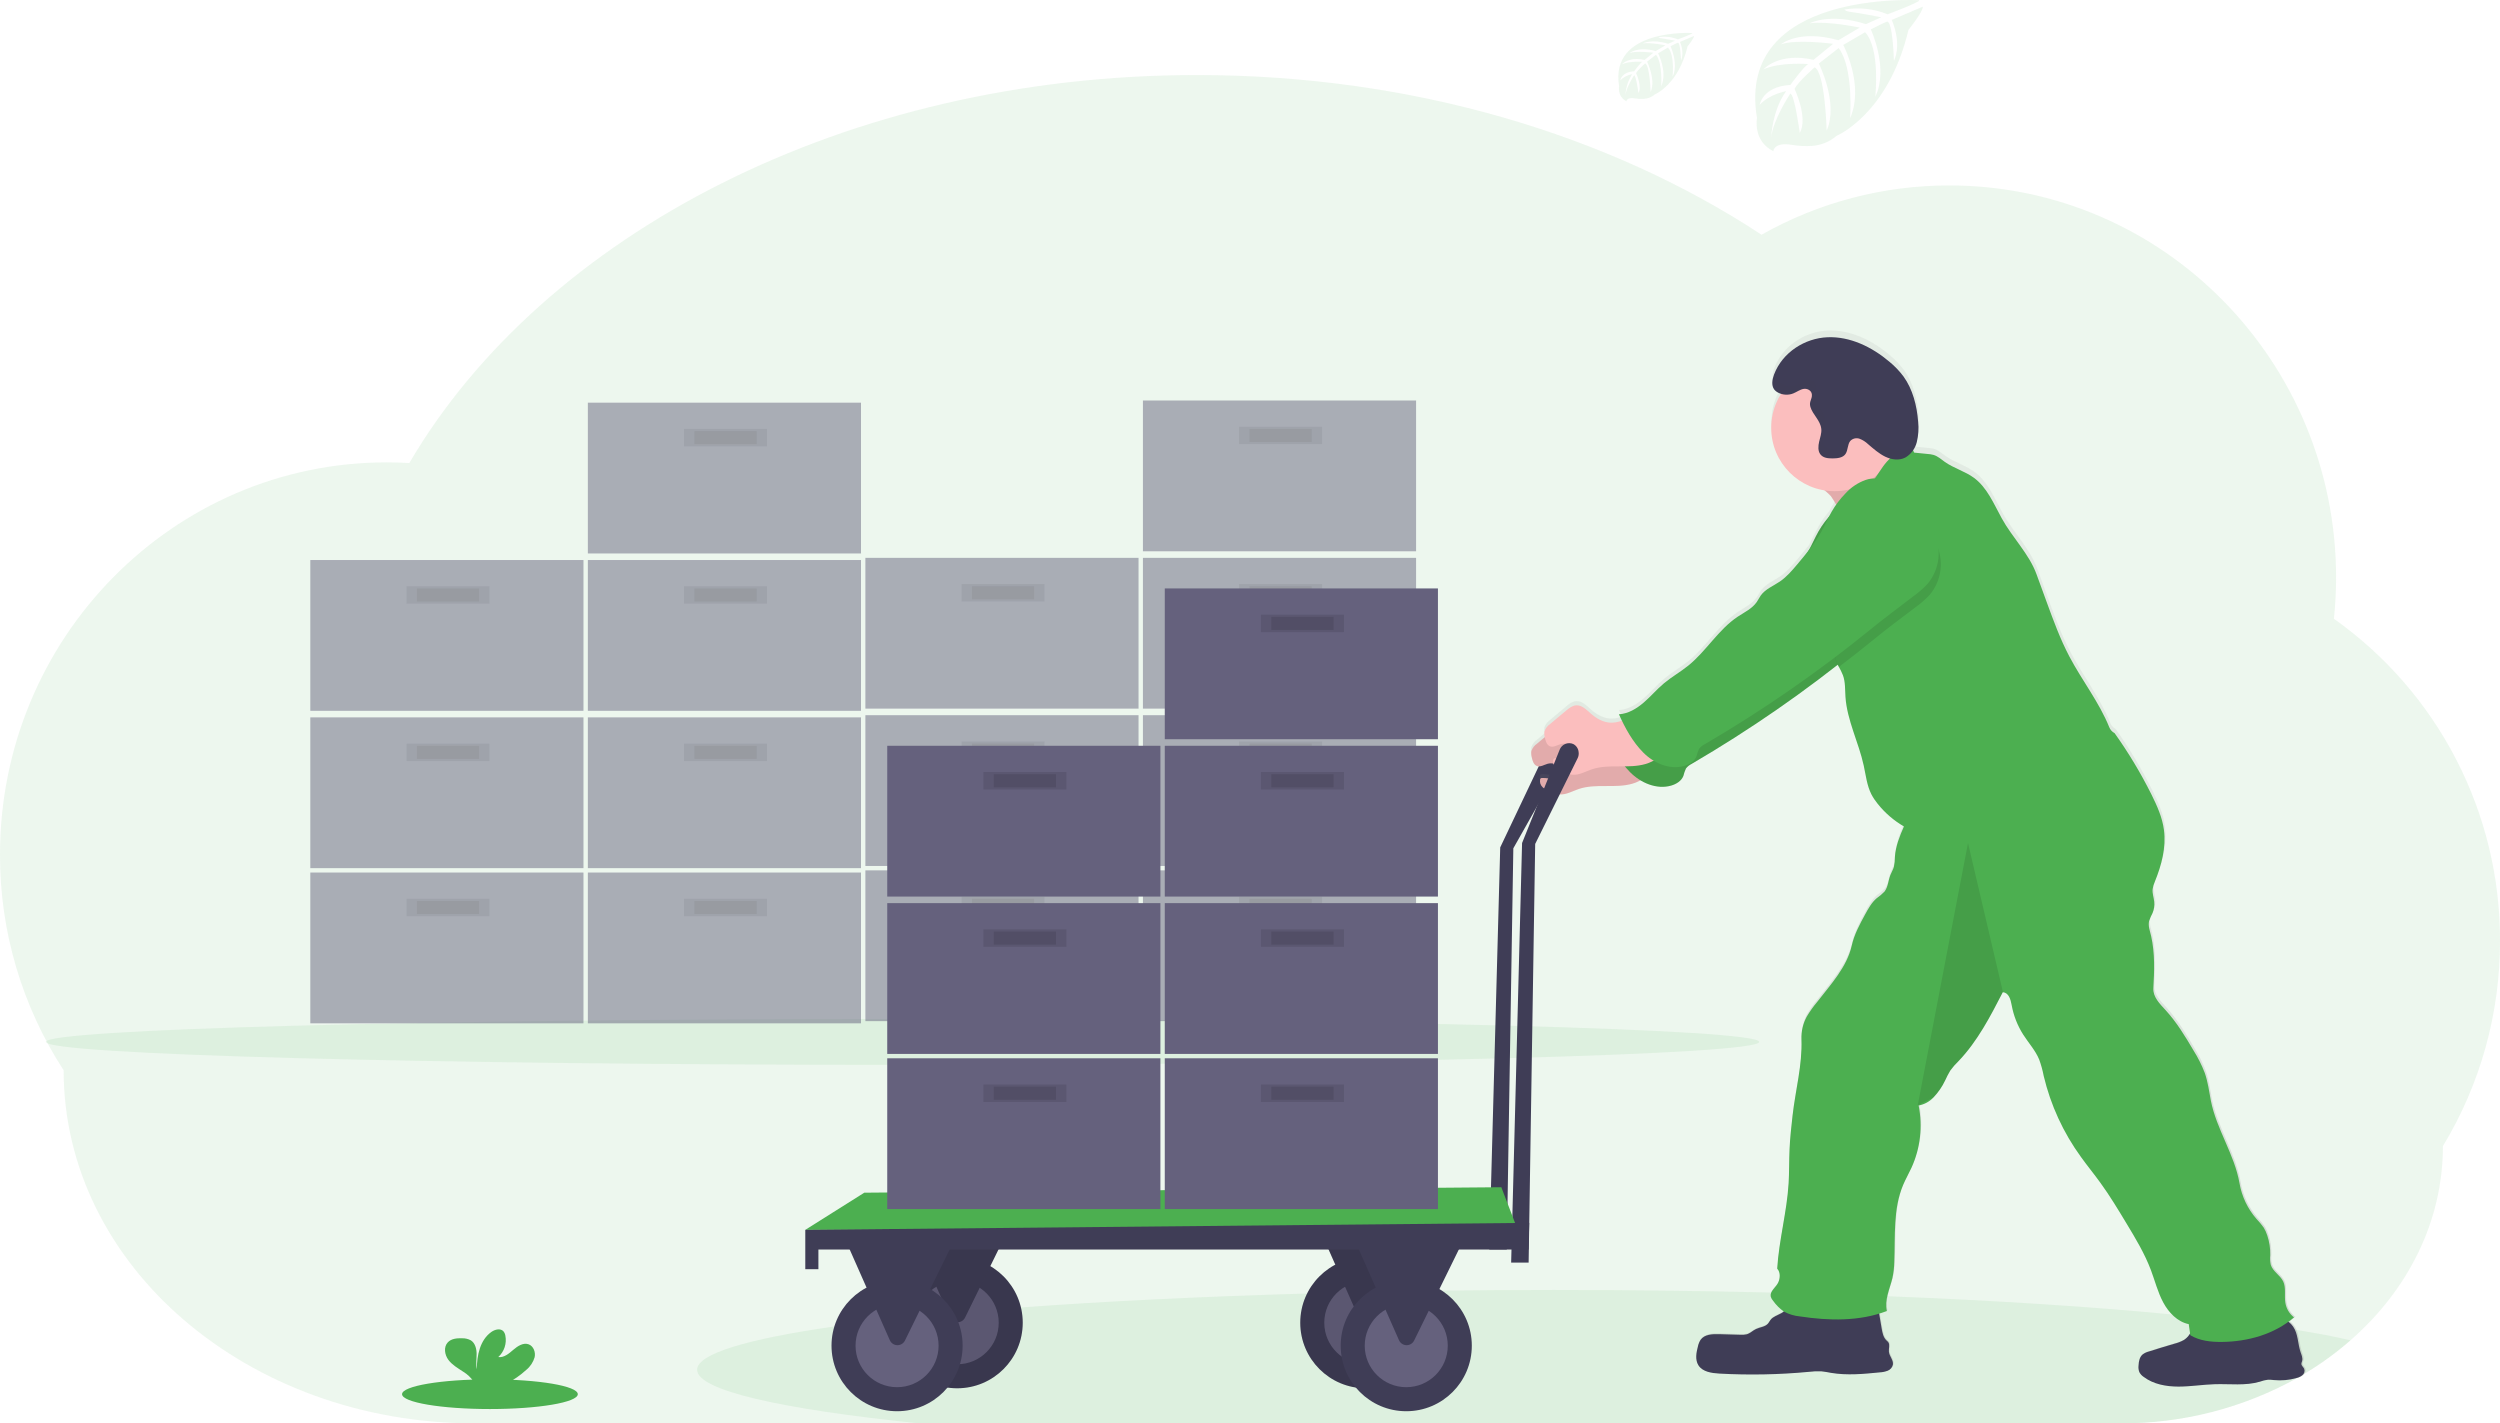 <svg width="671" height="382" viewBox="0 0 671 382" fill="none" xmlns="http://www.w3.org/2000/svg">
<g clip-path="url(#clip0)">
<path opacity="0.1" d="M671 252.553C671.036 271.966 665.737 291.015 655.68 307.619C655.68 327.925 646.213 346.332 630.858 359.746C627.014 363.105 622.876 366.111 618.493 368.726C618.317 368.838 618.135 368.943 617.954 369.049C617.625 369.242 617.297 369.436 616.962 369.635L616.651 369.817C602.117 377.918 585.735 382.125 569.095 382.029H127.379C96.92 382.029 69.347 371.424 49.369 354.285C29.392 337.146 17.08 313.426 17.08 287.265C5.893 270.039 -0.041 249.93 0 229.39C0 171.239 46.477 124.098 103.818 124.098C105.847 124.098 107.859 124.168 109.859 124.279C145.837 62.926 226.991 20.142 321.271 20.142C379.233 20.142 432.215 36.302 472.797 63.002C488.17 54.311 505.533 49.754 523.193 49.775C580.521 49.775 627.01 96.916 627.01 155.068C627.001 158.747 626.805 162.424 626.423 166.083C640.242 175.866 651.506 188.828 659.264 203.878C667.022 218.927 671.048 235.622 671 252.553Z" fill="#4CAF50"/>
<path opacity="0.1" d="M242.24 285.805C369.223 285.805 472.164 283.048 472.164 279.646C472.164 276.245 369.223 273.487 242.24 273.487C115.257 273.487 12.317 276.245 12.317 279.646C12.317 283.048 115.257 285.805 242.24 285.805Z" fill="#4CAF50"/>
<g opacity="0.7">
<path opacity="0.7" d="M156.605 234.188H83.288V274.66H156.605V234.188Z" fill="#65617D"/>
<path opacity="0.1" d="M131.384 241.227H109.096V245.919H131.384V241.227Z" fill="black"/>
<path opacity="0.1" d="M128.598 241.813H111.882V245.333H128.598V241.813Z" fill="black"/>
<path opacity="0.7" d="M231.096 234.188H157.778V274.66H231.096V234.188Z" fill="#65617D"/>
<path opacity="0.1" d="M205.874 241.227H183.586V245.919H205.874V241.227Z" fill="black"/>
<path opacity="0.1" d="M203.088 241.813H186.372V245.333H203.088V241.813Z" fill="black"/>
<path opacity="0.7" d="M156.605 192.542H83.288V233.015H156.605V192.542Z" fill="#65617D"/>
<path opacity="0.1" d="M131.384 199.581H109.096V204.274H131.384V199.581Z" fill="black"/>
<path opacity="0.1" d="M128.598 200.168H111.882V203.687H128.598V200.168Z" fill="black"/>
<path opacity="0.7" d="M231.096 192.542H157.778V233.015H231.096V192.542Z" fill="#65617D"/>
<path opacity="0.1" d="M205.874 199.581H183.586V204.274H205.874V199.581Z" fill="black"/>
<path opacity="0.1" d="M203.088 200.168H186.372V203.687H203.088V200.168Z" fill="black"/>
<path opacity="0.7" d="M156.605 150.311H83.288V190.783H156.605V150.311Z" fill="#65617D"/>
<path opacity="0.1" d="M131.384 157.349H109.096V162.042H131.384V157.349Z" fill="black"/>
<path opacity="0.1" d="M128.598 157.936H111.882V161.455H128.598V157.936Z" fill="black"/>
<path opacity="0.7" d="M231.096 150.311H157.778V190.783H231.096V150.311Z" fill="#65617D"/>
<path opacity="0.1" d="M205.874 157.349H183.586V162.042H205.874V157.349Z" fill="black"/>
<path opacity="0.1" d="M203.088 157.936H186.372V161.455H203.088V157.936Z" fill="black"/>
<path opacity="0.7" d="M231.096 108.079H157.778V148.551H231.096V108.079Z" fill="#65617D"/>
<path opacity="0.1" d="M205.874 115.117H183.586V119.81H205.874V115.117Z" fill="black"/>
<path opacity="0.1" d="M203.088 115.704H186.372V119.223H203.088V115.704Z" fill="black"/>
</g>
<g opacity="0.7">
<path opacity="0.7" d="M305.587 233.602H232.27V274.074H305.587V233.602Z" fill="#65617D"/>
<path opacity="0.1" d="M280.366 240.64H258.077V245.333H280.366V240.64Z" fill="black"/>
<path opacity="0.1" d="M277.58 241.227H260.863V244.746H277.58V241.227Z" fill="black"/>
<path opacity="0.7" d="M380.077 233.602H306.76V274.074H380.077V233.602Z" fill="#65617D"/>
<path opacity="0.1" d="M354.856 240.64H332.567V245.333H354.856V240.64Z" fill="black"/>
<path opacity="0.1" d="M352.07 241.227H335.354V244.746H352.07V241.227Z" fill="black"/>
<path opacity="0.7" d="M305.587 191.956H232.27V232.428H305.587V191.956Z" fill="#65617D"/>
<path opacity="0.1" d="M280.366 198.995H258.077V203.687H280.366V198.995Z" fill="black"/>
<path opacity="0.1" d="M277.58 199.581H260.863V203.101H277.58V199.581Z" fill="black"/>
<path opacity="0.7" d="M380.077 191.956H306.76V232.428H380.077V191.956Z" fill="#65617D"/>
<path opacity="0.1" d="M354.856 198.995H332.567V203.687H354.856V198.995Z" fill="black"/>
<path opacity="0.1" d="M352.07 199.581H335.354V203.101H352.07V199.581Z" fill="black"/>
<path opacity="0.7" d="M305.587 149.724H232.27V190.196H305.587V149.724Z" fill="#65617D"/>
<path opacity="0.1" d="M280.366 156.763H258.077V161.455H280.366V156.763Z" fill="black"/>
<path opacity="0.1" d="M277.58 157.349H260.863V160.869H277.58V157.349Z" fill="black"/>
<path opacity="0.7" d="M380.077 149.724H306.76V190.196H380.077V149.724Z" fill="#65617D"/>
<path opacity="0.1" d="M354.856 156.763H332.567V161.455H354.856V156.763Z" fill="black"/>
<path opacity="0.1" d="M352.07 157.349H335.354V160.869H352.07V157.349Z" fill="black"/>
<path opacity="0.7" d="M380.077 107.492H306.76V147.964H380.077V107.492Z" fill="#65617D"/>
<path opacity="0.1" d="M354.856 114.531H332.567V119.223H354.856V114.531Z" fill="black"/>
<path opacity="0.1" d="M352.07 115.117H335.354V118.637H352.07V115.117Z" fill="black"/>
</g>
<path opacity="0.1" d="M515.151 0.065C515.151 0.065 465.771 -2.915 471.577 31.692C471.577 31.692 470.404 37.809 475.965 40.584C475.965 40.584 476.053 38.02 481.032 38.895C482.805 39.188 484.606 39.275 486.399 39.153C488.821 38.985 491.123 38.034 492.957 36.443C492.957 36.443 506.84 30.706 512.236 8.018C512.236 8.018 516.23 3.068 516.072 1.795L507.737 5.355C507.737 5.355 510.588 11.367 508.324 16.365C508.324 16.365 508.054 5.572 506.453 5.807C506.13 5.86 502.124 7.889 502.124 7.889C502.124 7.889 507.022 18.359 503.327 25.973C503.327 25.973 504.728 13.069 500.593 8.646L494.728 12.071C494.728 12.071 500.453 22.887 496.57 31.715C496.57 31.715 497.567 18.177 493.49 12.904L488.176 17.051C488.176 17.051 493.555 27.715 490.276 35.035C490.276 35.035 489.848 19.274 487.027 18.084C487.027 18.084 482.375 22.189 481.666 23.867C481.666 23.867 485.349 31.61 483.062 35.692C483.062 35.692 481.66 25.193 480.51 25.134C480.51 25.134 475.877 32.09 475.396 36.865C475.396 36.865 475.595 29.768 479.39 24.471C479.39 24.471 474.909 25.239 472.293 28.149C472.293 28.149 473.014 23.228 480.534 22.799C480.534 22.799 484.364 17.52 485.384 17.198C485.384 17.198 477.912 16.576 473.378 18.582C473.378 18.582 477.366 13.943 486.757 16.054L492.006 11.766C492.006 11.766 482.164 10.423 477.988 11.907C477.988 11.907 482.792 7.801 493.42 10.799L499.145 7.408C499.145 7.408 490.751 5.602 485.754 6.235C485.754 6.235 491.033 3.39 500.822 6.476L504.928 4.64C504.928 4.64 498.781 3.431 496.98 3.238C495.18 3.044 495.086 2.552 495.086 2.552C498.98 1.902 502.978 2.347 506.635 3.836C506.635 3.836 515.304 0.61 515.151 0.065Z" fill="#4CAF50"/>
<path opacity="0.1" d="M454.244 8.869C454.244 8.869 431.956 7.52 434.566 23.163C434.566 23.163 434.044 25.926 436.543 27.181C436.543 27.181 436.584 26.008 438.836 26.413C439.636 26.547 440.449 26.587 441.258 26.53C442.353 26.456 443.393 26.025 444.221 25.304C444.221 25.304 450.496 22.717 452.936 12.464C452.936 12.464 454.737 10.224 454.667 9.649L450.901 11.256C450.901 11.256 452.192 13.978 451.177 16.236C451.177 16.236 451.054 11.356 450.332 11.473C450.186 11.473 448.373 12.412 448.373 12.412C448.373 12.412 450.59 17.145 448.919 20.588C448.919 20.588 449.552 14.758 447.681 12.758L445.03 14.306C445.03 14.306 447.622 19.192 445.863 23.181C445.863 23.181 446.314 17.063 444.473 14.681L442.074 16.553C442.074 16.553 444.502 21.374 443.024 24.682C443.024 24.682 442.83 17.556 441.552 17.022C441.552 17.022 439.452 18.875 439.129 19.638C439.129 19.638 440.795 23.157 439.763 24.976C439.763 24.976 439.129 20.23 438.59 20.213C438.59 20.213 436.502 23.357 436.279 25.492C436.383 23.499 437.006 21.568 438.085 19.89C436.877 20.119 435.762 20.696 434.877 21.55C434.877 21.55 435.205 19.333 438.601 19.134C438.601 19.134 440.361 16.752 440.795 16.605C440.795 16.605 437.417 16.324 435.37 17.233C435.37 17.233 437.17 15.133 441.417 16.089L443.763 14.154C443.763 14.154 439.317 13.567 437.428 14.218C437.428 14.218 439.599 12.365 444.402 13.714L446.983 12.171C446.983 12.171 443.194 11.35 440.93 11.649C440.93 11.649 443.317 10.359 447.74 11.755L449.587 10.928C449.587 10.928 446.807 10.376 445.992 10.294C445.177 10.212 445.136 9.983 445.136 9.983C446.896 9.69 448.704 9.893 450.356 10.57C450.356 10.57 454.315 9.115 454.244 8.869Z" fill="#4CAF50"/>
<path d="M131.496 378.187C144.521 378.187 155.081 376.402 155.081 374.199C155.081 371.996 144.521 370.21 131.496 370.21C118.47 370.21 107.911 371.996 107.911 374.199C107.911 376.402 118.47 378.187 131.496 378.187Z" fill="#4CAF50"/>
<path d="M141.25 367.676C142.327 366.799 143.11 365.614 143.496 364.28C143.79 362.937 143.215 361.347 141.924 360.825C140.482 360.274 138.939 361.277 137.772 362.286C136.605 363.295 135.261 364.45 133.736 364.233C134.522 363.519 135.11 362.614 135.443 361.606C135.776 360.598 135.843 359.521 135.637 358.479C135.57 358.048 135.388 357.642 135.109 357.306C134.305 356.45 132.857 356.813 131.895 357.488C128.845 359.635 127.994 363.782 127.977 367.506C127.672 366.163 127.93 364.761 127.924 363.4C127.918 362.039 127.537 360.467 126.369 359.746C125.65 359.359 124.84 359.169 124.023 359.195C122.657 359.142 121.126 359.283 120.193 360.286C119.02 361.529 119.331 363.617 120.34 364.978C121.349 366.339 122.891 367.213 124.311 368.157C125.446 368.834 126.415 369.759 127.144 370.861C127.232 371.015 127.302 371.179 127.355 371.348H135.954C137.877 370.369 139.658 369.134 141.25 367.676Z" fill="#4CAF50"/>
<path d="M420.759 200.608C420.711 200.164 420.552 199.738 420.297 199.372C420.041 199.005 419.698 198.708 419.298 198.508C418.962 198.364 418.6 198.29 418.234 198.29C417.868 198.289 417.506 198.362 417.168 198.504C416.831 198.647 416.526 198.855 416.271 199.118C416.017 199.38 415.817 199.692 415.685 200.033L402.658 227.443L399.726 335.369H404.418L406.178 227.683L420.513 202.309C420.772 201.782 420.858 201.187 420.759 200.608Z" fill="#3F3D56"/>
<path opacity="0.1" d="M630.857 359.746C627.014 363.105 622.876 366.111 618.493 368.726C618.424 368.823 618.348 368.913 618.264 368.996C617.799 369.391 617.246 369.669 616.651 369.806C602.116 377.906 585.734 382.113 569.095 382.018H246.604C209.652 378.217 187.105 373.178 187.105 367.647C187.105 363.359 200.643 359.365 223.952 356.022C226.368 355.67 228.889 355.329 231.512 355.001C233.127 354.798 234.779 354.602 236.469 354.414L239.337 354.08C241.464 353.838 243.648 353.601 245.888 353.37H246.07L248.416 353.136C250.399 352.93 252.422 352.737 254.487 352.549L255.989 352.414L259.819 352.074C262.306 351.851 264.847 351.638 267.444 351.435C269.598 351.267 271.788 351.098 274.013 350.93C296.571 349.259 322.578 347.997 350.879 347.182L358.961 346.906L361.683 346.848L367.431 346.719L369.736 346.672L372.158 346.625L373.883 346.596L381.977 346.467L386.136 346.408H386.986C396.82 346.291 406.838 346.23 417.04 346.226C437.205 346.226 456.761 346.467 475.395 346.924C486.093 347.182 496.465 347.511 506.511 347.909H506.605C535.568 349.047 561.493 350.725 582.949 352.807L583.342 352.848C588.849 353.382 594.064 353.951 598.955 354.538C603.56 355.089 607.882 355.67 611.894 356.262C613.284 356.467 614.633 356.678 615.947 356.884L616.282 356.942C621.842 357.84 626.722 358.755 630.857 359.746Z" fill="#4CAF50"/>
<path d="M618.493 368.726C618.424 368.823 618.348 368.913 618.264 368.996C617.799 369.391 617.246 369.668 616.651 369.805C615.465 370.138 614.245 370.335 613.014 370.392H612.645C611.942 370.415 611.239 370.392 610.539 370.322C610.029 370.248 609.513 370.214 608.997 370.222H608.926C608.176 370.327 607.439 370.51 606.727 370.767C605.14 371.202 603.504 371.435 601.858 371.459H601.272C599.43 371.459 597.565 371.395 595.717 371.407C595.418 371.407 595.131 371.407 594.82 371.407C591.653 371.489 588.503 371.993 585.336 372.046H584.321C581.218 371.97 578.045 371.307 575.576 369.43C575.078 369.101 574.674 368.648 574.403 368.116C574.192 367.555 574.122 366.951 574.197 366.356C574.256 365.295 574.461 364.139 575.259 363.424C575.76 363.039 576.335 362.762 576.948 362.608C578.022 362.262 579.101 361.928 580.174 361.594C581.248 361.259 582.473 360.902 583.629 360.561L583.852 360.491L584.497 360.297L584.913 360.157C585.418 359.994 585.902 359.774 586.356 359.5C586.955 359.121 587.462 358.614 587.84 358.016C587.905 357.91 587.975 357.799 588.034 357.687C588.092 357.576 588.034 357.505 587.993 357.412C587.893 356.678 587.817 355.928 587.688 355.212C586.037 354.829 584.532 353.978 583.353 352.76C582.341 351.756 581.488 350.603 580.825 349.341C579.365 346.595 578.614 343.528 577.523 340.613C575.851 336.178 573.417 332.084 570.965 328.025C568.725 324.283 566.473 320.529 563.927 316.992C562.232 314.646 560.408 312.411 558.73 310.059C553.985 303.496 550.581 296.061 548.712 288.18C548.426 286.668 548.02 285.182 547.498 283.734C546.489 281.271 544.642 279.265 543.21 277.012C541.672 274.584 540.618 271.882 540.108 269.053C539.814 267.446 539.322 265.709 537.72 265.533L537.55 265.868C534.231 272.32 530.823 278.889 525.82 284.157C525.019 284.931 524.287 285.773 523.632 286.673C523.106 287.546 522.636 288.451 522.224 289.383C521.432 291.056 520.381 292.594 519.11 293.94C518.731 294.323 518.319 294.671 517.878 294.979C517.292 295.405 516.64 295.731 515.948 295.946C515.676 296.03 515.397 296.092 515.115 296.134C515.115 296.204 515.145 296.269 515.15 296.339C515.156 296.41 515.186 296.492 515.197 296.568C516.06 301.261 515.69 306.097 514.124 310.604C514.083 310.745 514.036 310.88 513.983 311.021C513.741 311.678 513.477 312.323 513.191 312.956C512.476 314.511 511.625 316.001 510.957 317.579C510.845 317.848 510.734 318.118 510.634 318.388C508.288 324.67 508.875 331.685 508.57 338.436C508.543 339.913 508.368 341.383 508.047 342.824C507.649 344.449 507.009 346.126 506.657 347.804C506.336 349.061 506.31 350.376 506.581 351.646L506.44 351.698C505.813 351.933 505.173 352.144 504.534 352.344V352.432C504.763 353.746 504.986 355.059 505.214 356.367C505.408 357.494 505.637 358.714 506.423 359.511C506.637 359.688 506.833 359.884 507.009 360.098C507.473 360.825 507.062 361.787 507.15 362.649C507.279 363.869 508.405 364.908 508.229 366.122C508.15 366.485 507.984 366.823 507.745 367.107C507.505 367.391 507.201 367.613 506.857 367.753C506.568 367.883 506.265 367.98 505.954 368.04L505.76 368.081C505.408 368.145 505.056 368.181 504.704 368.216C500.334 368.65 495.906 369.084 491.577 368.345C490.721 368.198 489.871 368.005 489.003 367.934C487.906 367.885 486.807 367.931 485.718 368.069C477.688 368.829 469.612 368.986 461.558 368.538C459.464 368.421 457.06 368.081 455.951 366.292C455.03 364.808 455.365 362.89 455.828 361.195C455.961 360.571 456.201 359.976 456.538 359.435C456.576 359.376 456.619 359.322 456.667 359.271C457.746 357.928 459.775 357.846 461.523 357.898L467.236 358.068C467.799 358.114 468.365 358.071 468.914 357.939C469.84 357.67 470.544 356.931 471.412 356.514C472.503 355.992 473.876 355.927 474.662 355.036L474.761 354.907C474.9 354.718 475.029 354.522 475.149 354.32C475.149 354.279 475.201 354.238 475.231 354.197C475.252 354.161 475.276 354.125 475.301 354.092C476.022 353.141 477.284 352.825 478.31 352.22C478.465 352.13 478.613 352.026 478.75 351.91L478.867 351.804C477.762 351.016 476.798 350.046 476.017 348.936C475.715 348.612 475.492 348.222 475.366 347.798C475.294 347.479 475.318 347.146 475.436 346.842C475.461 346.767 475.493 346.694 475.53 346.625L475.559 346.566C475.958 345.78 476.779 345.07 477.231 344.267C477.248 344.241 477.262 344.214 477.272 344.185C477.894 343.012 478.017 341.193 477.096 340.249C477.565 332.524 479.688 324.998 480.158 317.25C480.345 314.182 480.269 311.103 480.41 308.024C480.551 304.944 480.879 301.959 481.225 298.938C481.999 292.034 483.876 285.271 483.612 278.338C483.59 277.692 483.617 277.044 483.694 276.402C483.692 276.355 483.692 276.308 483.694 276.262C483.882 274.841 484.325 273.466 485.002 272.203C485.853 270.775 486.816 269.418 487.882 268.144C491.489 263.451 495.824 258.759 497.109 252.987C497.771 250.007 499.238 247.28 500.698 244.599C501.56 243.004 502.458 241.367 503.836 240.194C504.583 239.677 505.276 239.088 505.907 238.435C506.869 237.191 506.904 235.473 507.473 233.994C507.766 233.226 508.218 232.522 508.44 231.73C508.44 231.648 508.482 231.572 508.499 231.49C508.629 230.691 508.698 229.883 508.704 229.073C508.704 228.839 508.74 228.61 508.769 228.381C509.112 226.062 509.785 223.804 510.769 221.677C510.892 221.407 511.009 221.131 511.127 220.861C508.421 219.283 506.033 217.212 504.088 214.755C503.429 213.961 502.857 213.097 502.382 212.18C501.173 209.781 500.898 207.048 500.329 204.42C498.968 198.156 495.853 192.255 495.419 185.85C495.29 183.897 495.419 181.879 494.739 180.031C494.552 179.532 494.33 179.046 494.076 178.577C493.971 178.377 493.871 178.178 493.765 177.99L493.648 177.767L493.349 177.181L492.868 177.556C480.868 186.952 468.27 195.558 455.153 203.318L454.027 203.986C453.441 204.269 452.93 204.687 452.537 205.206C452.491 205.283 452.449 205.359 452.408 205.435C452.139 205.992 452.068 206.608 451.822 207.195C451.294 208.538 449.939 209.394 448.555 209.793C446.05 210.437 443.394 210.095 441.135 208.837C440.848 208.69 440.549 208.538 440.291 208.368C439.605 208.748 438.881 209.057 438.132 209.289C435.786 209.969 433.328 209.94 430.9 209.934C428.472 209.928 425.991 209.934 423.691 210.732C422.155 211.254 420.665 212.116 419.07 212.198C418.886 212.21 418.702 212.21 418.518 212.198C417.609 212.094 416.724 211.834 415.902 211.43L415.421 211.213C415.172 211.094 414.929 210.963 414.694 210.82C414.437 210.661 414.199 210.474 413.984 210.262C413.674 209.951 413.448 209.565 413.327 209.142C413.248 208.836 413.248 208.515 413.327 208.209C413.35 208.072 413.421 207.947 413.527 207.858C413.631 207.796 413.751 207.765 413.873 207.77C414.545 207.762 415.217 207.819 415.879 207.94C416.267 207.993 416.66 208.015 417.052 208.004H417.263C417.609 207.967 417.943 207.859 418.246 207.688C418.549 207.516 418.813 207.285 419.023 207.007C419.087 206.921 419.138 206.826 419.175 206.725C419.246 206.561 419.282 206.383 419.281 206.203C419.284 206.159 419.284 206.113 419.281 206.069C419.034 205.957 418.788 205.846 418.553 205.711C418.43 205.646 418.313 205.576 418.196 205.505L418.125 205.458C417.915 205.315 417.718 205.152 417.539 204.972C417.425 204.859 417.324 204.733 417.24 204.596C417.084 204.384 416.967 204.146 416.894 203.892C416.41 203.791 415.91 203.805 415.433 203.933C414.794 204.109 414.149 204.485 413.515 204.614C413.195 204.694 412.859 204.68 412.547 204.573C411.632 204.244 411.31 203.13 411.116 202.174C411.081 201.992 411.04 201.804 411.011 201.617C410.943 201.256 410.943 200.886 411.011 200.526C411.294 199.706 411.835 199 412.553 198.514L414.477 196.901L414.618 196.783C414.618 196.625 414.553 196.467 414.53 196.308C414.462 195.946 414.462 195.574 414.53 195.211C414.813 194.393 415.355 193.689 416.072 193.205L420.331 189.622C421.128 188.953 421.996 188.249 423.035 188.179C424.577 188.073 425.809 189.352 426.964 190.378C428.419 191.669 430.184 192.724 432.126 192.853C433.05 192.896 433.975 192.769 434.853 192.478L435.352 192.314C435.246 192.097 435.141 191.88 435.041 191.663C434.871 191.305 434.701 190.941 434.537 190.578C437.035 190.419 439.305 189.047 441.2 187.404C443.094 185.762 444.719 183.82 446.631 182.207C448.696 180.448 451.065 179.14 453.159 177.445C458.027 173.497 461.259 167.696 466.468 164.218C468.274 163.004 470.362 162.036 471.594 160.229C471.975 159.643 472.263 159.056 472.656 158.47C473.905 156.71 476.046 155.9 477.811 154.68C479.577 153.46 481.114 151.671 482.551 149.953C483.571 148.727 484.598 147.501 485.571 146.24C486.469 144.568 487.225 142.82 488.164 141.172C488.96 139.78 489.889 138.467 490.938 137.254C491.179 136.785 491.425 136.315 491.689 135.858C491.953 135.4 492.146 135.089 492.393 134.685C492.563 134.421 492.739 134.169 492.921 133.911C492.387 132.966 491.877 132.151 491.636 131.793L491.519 131.635C491.001 131.083 490.449 130.566 489.865 130.086C489.252 129.993 488.644 129.864 488.047 129.699C484.427 128.707 481.233 126.552 478.959 123.566C476.684 120.58 475.455 116.929 475.459 113.176C475.456 113.158 475.456 113.14 475.459 113.123C475.462 110.435 476.101 107.786 477.325 105.392C477.571 104.911 477.835 104.448 478.122 103.996C477.854 103.912 477.593 103.806 477.342 103.679C476.914 103.469 476.541 103.161 476.251 102.782C476.012 102.444 475.857 102.054 475.8 101.644C475.7 100.677 475.846 99.701 476.222 98.805C476.382 98.374 476.564 97.951 476.767 97.538C476.783 97.514 476.797 97.489 476.808 97.462C479.43 92.183 485.02 88.939 490.604 88.71C496.628 88.47 502.493 91.297 507.244 95.344C508.662 96.508 509.93 97.841 511.021 99.316C513.502 102.764 514.623 107.175 514.951 111.545C515.074 112.897 515.051 114.258 514.881 115.604C514.819 116.084 514.721 116.558 514.587 117.024C514.511 117.299 514.411 117.575 514.306 117.851C514.2 118.126 514.136 118.249 514.042 118.437V118.466C513.954 118.654 513.854 118.83 513.754 119.006L513.702 119.082L513.625 119.206C513.672 119.317 513.725 119.434 513.778 119.546C513.831 119.657 513.878 119.763 513.936 119.868H514.007C515.18 119.962 516.265 120.126 517.461 120.22C518.024 120.247 518.583 120.334 519.127 120.478C520.3 120.83 521.186 121.687 522.171 122.379C524.611 124.103 527.614 124.907 530.013 126.69C533.533 129.318 535.292 133.658 537.427 137.547C540.243 142.756 544.829 147.19 546.853 152.762C547.768 155.292 548.687 157.818 549.61 160.341C551.41 165.285 553.211 170.253 555.657 174.917C559.059 181.404 563.663 187.234 566.391 194.05C566.661 194.733 567.169 195.295 567.822 195.634C571.538 200.882 574.842 206.41 577.705 212.169C579.212 215.213 580.638 218.374 581.077 221.747C581.421 224.75 581.172 227.791 580.344 230.698C579.877 232.425 579.303 234.121 578.626 235.778C578.362 236.357 578.165 236.966 578.039 237.59C578.039 237.655 578.039 237.719 578.039 237.784C577.922 238.91 578.35 240.024 578.467 241.15C578.565 242.057 578.463 242.974 578.168 243.837C578.121 243.972 578.068 244.107 578.016 244.242C577.652 244.927 577.344 245.641 577.095 246.377C577.074 246.465 577.058 246.556 577.048 246.646C576.854 247.919 577.359 249.204 577.634 250.477C578.667 255.075 578.479 259.862 578.221 264.554C578.086 266.9 579.981 268.783 581.564 270.513C584.497 273.757 586.79 277.552 589.002 281.329C590.208 283.247 591.224 285.278 592.034 287.394C592.873 289.811 593.207 292.368 593.67 294.873C595.166 302.616 600.052 309.455 601.378 317.215C601.992 320.769 603.559 324.089 605.911 326.823C606.62 327.555 607.273 328.339 607.865 329.169C608.273 329.83 608.598 330.539 608.832 331.28C609.409 333.005 609.681 334.818 609.636 336.636C609.543 337.506 609.593 338.386 609.783 339.24C610.334 341.041 612.305 342.032 613.12 343.727C613.935 345.422 613.372 347.593 613.707 349.516C613.969 351.068 614.807 352.463 616.053 353.423C615.583 353.833 615.091 354.209 614.586 354.596C615.053 354.959 615.463 355.39 615.801 355.875C616.031 356.2 616.228 356.547 616.387 356.913C617.161 358.714 617.185 360.855 617.818 362.778C618.088 363.576 618.469 364.421 618.235 365.23C618.134 365.462 618.067 365.707 618.035 365.958C618.035 366.486 618.587 366.832 618.798 367.313C618.875 367.554 618.887 367.812 618.833 368.06C618.78 368.308 618.662 368.538 618.493 368.726Z" fill="url(#paint0_linear)"/>
<path d="M494.358 139.97C497.948 139.002 501.145 136.978 504.277 134.978L515.192 128.028C512.23 127.793 509.673 125.681 508.154 123.124C506.635 120.567 506.007 117.593 505.491 114.672C500.798 116.502 496.734 119.605 492.945 122.883C491.443 124.18 488.252 126.139 487.789 128.162C487.326 130.186 490.282 131.828 491.426 133.183C491.819 133.635 495.52 139.647 494.358 139.97Z" fill="#FBBEBE"/>
<path opacity="0.1" d="M494.358 139.97C497.948 139.002 501.145 136.978 504.277 134.978L515.192 128.028C512.23 127.793 509.673 125.681 508.154 123.124C506.635 120.567 506.007 117.593 505.491 114.672C500.798 116.502 496.734 119.605 492.945 122.883C491.443 124.18 488.252 126.139 487.789 128.162C487.326 130.186 490.282 131.828 491.426 133.183C491.819 133.635 495.52 139.647 494.358 139.97Z" fill="black"/>
<path d="M434.713 197.382C432.789 198.367 430.742 199.376 428.589 199.235C426.654 199.112 424.888 198.062 423.434 196.778C422.261 195.757 421.052 194.484 419.51 194.59C418.477 194.66 417.609 195.358 416.812 196.021L412.559 199.581C411.844 200.062 411.302 200.762 411.017 201.576C410.933 202.128 410.967 202.691 411.116 203.23C411.31 204.18 411.632 205.288 412.547 205.611C413.462 205.934 414.46 205.241 415.427 204.978C416.019 204.826 416.64 204.838 417.225 205.01C417.81 205.182 418.338 205.51 418.753 205.957C419.099 206.297 419.307 206.752 419.34 207.236C419.34 208.297 418.167 208.995 417.087 209.048C416.008 209.101 414.976 208.749 413.908 208.814C413.844 208.805 413.778 208.81 413.716 208.828C413.653 208.845 413.595 208.875 413.544 208.916C413.493 208.956 413.451 209.006 413.42 209.063C413.389 209.12 413.369 209.183 413.363 209.248C413.297 209.618 413.325 209.999 413.445 210.356C413.565 210.713 413.772 211.034 414.049 211.289C414.606 211.798 415.255 212.196 415.961 212.462C416.782 212.868 417.667 213.126 418.577 213.225C420.378 213.342 422.032 212.345 423.739 211.764C426.038 210.99 428.513 210.966 430.941 210.972C433.37 210.978 435.833 211.013 438.162 210.333C440.49 209.652 442.701 208.145 443.611 205.898C443.718 205.689 443.753 205.45 443.71 205.218C443.62 204.971 443.445 204.763 443.218 204.631C439.945 202.209 438.619 199.264 434.936 197.522L434.713 197.382Z" fill="#FBBEBE"/>
<path opacity="0.1" d="M434.713 197.382C432.789 198.367 430.742 199.376 428.589 199.235C426.654 199.112 424.888 198.062 423.434 196.778C422.261 195.757 421.052 194.484 419.51 194.59C418.477 194.66 417.609 195.358 416.812 196.021L412.559 199.581C411.844 200.062 411.302 200.762 411.017 201.576C410.933 202.128 410.967 202.691 411.116 203.23C411.31 204.18 411.632 205.288 412.547 205.611C413.462 205.934 414.46 205.241 415.427 204.978C416.019 204.826 416.64 204.838 417.225 205.01C417.81 205.182 418.338 205.51 418.753 205.957C419.099 206.297 419.307 206.752 419.34 207.236C419.34 208.297 418.167 208.995 417.087 209.048C416.008 209.101 414.976 208.749 413.908 208.814C413.844 208.805 413.778 208.81 413.716 208.828C413.653 208.845 413.595 208.875 413.544 208.916C413.493 208.956 413.451 209.006 413.42 209.063C413.389 209.12 413.369 209.183 413.363 209.248C413.297 209.618 413.325 209.999 413.445 210.356C413.565 210.713 413.772 211.034 414.049 211.289C414.606 211.798 415.255 212.196 415.961 212.462C416.782 212.868 417.667 213.126 418.577 213.225C420.378 213.342 422.032 212.345 423.739 211.764C426.038 210.99 428.513 210.966 430.941 210.972C433.37 210.978 435.833 211.013 438.162 210.333C440.49 209.652 442.701 208.145 443.611 205.898C443.718 205.689 443.753 205.45 443.71 205.218C443.62 204.971 443.445 204.763 443.218 204.631C439.945 202.209 438.619 199.264 434.936 197.522L434.713 197.382Z" fill="black"/>
<path d="M503.397 134.826C502.486 134.238 501.454 133.868 500.378 133.743C499.302 133.618 498.212 133.741 497.191 134.104C495.148 134.84 493.314 136.062 491.848 137.665C490.384 139.157 489.116 140.831 488.076 142.644C487.079 144.404 486.317 146.246 485.319 148C483.56 151.138 481.261 153.906 478.95 156.651C477.513 158.358 476.058 160.089 474.216 161.344C472.374 162.599 470.316 163.367 469.066 165.109C468.673 165.661 468.392 166.283 468.005 166.84C466.779 168.635 464.697 169.597 462.884 170.799C457.688 174.26 454.456 180.02 449.599 183.944C447.505 185.633 445.141 186.959 443.083 188.683C441.165 190.284 439.563 192.202 437.651 193.845C435.739 195.487 433.493 196.842 431 196.995C432.666 200.708 434.654 204.35 437.511 207.242C440.367 210.133 444.649 211.981 448.549 210.849C449.933 210.45 451.288 209.606 451.816 208.268C451.982 207.581 452.214 206.911 452.508 206.268C452.9 205.752 453.409 205.336 453.992 205.054C469.65 195.914 484.575 185.573 498.634 174.125C502.405 171.051 506.147 168.3 510.019 165.326C511.407 164.342 512.69 163.218 513.849 161.971C515.463 160.043 516.472 157.681 516.747 155.182C517.023 152.682 516.553 150.157 515.397 147.923C514.359 146.215 513.17 144.603 511.843 143.108C509.429 139.965 506.586 137.177 503.397 134.826Z" fill="#4CAF50"/>
<path opacity="0.1" d="M503.397 134.826C502.486 134.238 501.454 133.868 500.378 133.743C499.302 133.618 498.212 133.741 497.191 134.104C495.148 134.84 493.314 136.062 491.848 137.665C490.384 139.157 489.116 140.831 488.076 142.644C487.079 144.404 486.317 146.246 485.319 148C483.56 151.138 481.261 153.906 478.95 156.651C477.513 158.358 476.058 160.089 474.216 161.344C472.374 162.599 470.316 163.367 469.066 165.109C468.673 165.661 468.392 166.283 468.005 166.84C466.779 168.635 464.697 169.597 462.884 170.799C457.688 174.26 454.456 180.02 449.599 183.944C447.505 185.633 445.141 186.959 443.083 188.683C441.165 190.284 439.563 192.202 437.651 193.845C435.739 195.487 433.493 196.842 431 196.995C432.666 200.708 434.654 204.35 437.511 207.242C440.367 210.133 444.649 211.981 448.549 210.849C449.933 210.45 451.288 209.606 451.816 208.268C451.982 207.581 452.214 206.911 452.508 206.268C452.9 205.752 453.409 205.336 453.992 205.054C469.65 195.914 484.575 185.573 498.634 174.125C502.405 171.051 506.147 168.3 510.019 165.326C511.407 164.342 512.69 163.218 513.849 161.971C515.463 160.043 516.472 157.681 516.747 155.182C517.023 152.682 516.553 150.157 515.397 147.923C514.359 146.215 513.17 144.603 511.843 143.108C509.429 139.965 506.586 137.177 503.397 134.826Z" fill="black"/>
<path d="M478.193 352.42C477.167 353.007 475.906 353.335 475.184 354.285C474.95 354.59 474.791 354.948 474.539 355.241C473.759 356.156 472.375 356.197 471.29 356.719C470.422 357.13 469.718 357.893 468.797 358.133C468.246 358.264 467.678 358.307 467.114 358.262L461.412 358.092C459.606 358.039 457.488 358.133 456.438 359.605C456.097 360.145 455.855 360.741 455.723 361.365C455.283 363.048 454.925 364.955 455.846 366.433C456.949 368.193 459.365 368.55 461.448 368.668C469.491 369.113 477.557 368.956 485.578 368.198C486.663 368.06 487.758 368.015 488.851 368.063C489.719 368.134 490.569 368.327 491.426 368.474C495.748 369.207 500.171 368.779 504.535 368.345C505.272 368.31 505.999 368.155 506.687 367.888C507.03 367.748 507.333 367.527 507.571 367.244C507.809 366.961 507.975 366.624 508.054 366.263C508.236 365.054 507.104 364.028 506.981 362.814C506.893 361.957 507.303 361.001 506.834 360.274C506.658 360.06 506.462 359.863 506.247 359.687C505.461 358.872 505.233 357.681 505.039 356.567L504.013 350.543C503.984 350.118 503.81 349.717 503.52 349.405C503.304 349.25 503.055 349.147 502.793 349.106C498.323 348.097 493.742 349.018 489.302 349.581C487.017 349.916 484.706 350.032 482.399 349.927C481.402 349.863 481.014 349.745 480.27 350.396C479.525 351.047 479.126 351.875 478.193 352.42Z" fill="#3F3D56"/>
<path d="M586.122 359.67C585.338 360.108 584.497 360.438 583.624 360.649C581.32 361.322 579.021 362.024 576.726 362.755C576.115 362.906 575.542 363.182 575.042 363.565C574.245 364.268 574.039 365.418 573.981 366.497C573.905 367.092 573.975 367.696 574.186 368.257C574.461 368.783 574.865 369.231 575.359 369.559C577.987 371.548 581.418 372.163 584.714 372.163C588.011 372.163 591.284 371.606 594.58 371.518C598.563 371.413 602.651 371.976 606.481 370.861C607.212 370.591 607.972 370.406 608.745 370.31C609.259 370.302 609.773 370.335 610.282 370.41C612.336 370.613 614.41 370.424 616.393 369.852C616.99 369.72 617.546 369.444 618.012 369.049C618.243 368.849 618.408 368.584 618.485 368.289C618.563 367.994 618.549 367.682 618.446 367.395C618.235 366.92 617.695 366.574 617.69 366.052C617.717 365.801 617.783 365.556 617.883 365.324C618.124 364.521 617.737 363.682 617.467 362.89C616.71 360.626 616.833 358.022 615.478 356.057C614.123 354.092 611.637 353.282 609.273 352.971C607.352 352.7 605.398 352.756 603.495 353.136C601.355 353.593 599.354 354.549 597.255 355.159C594.818 355.86 592.272 356.101 589.747 355.869C588.069 355.728 588.644 355.992 588.075 357.4C587.672 358.339 586.99 359.131 586.122 359.67Z" fill="#3F3D56"/>
<path d="M492.399 131.834C501.793 131.834 509.409 124.218 509.409 114.824C509.409 105.43 501.793 97.814 492.399 97.814C483.005 97.814 475.39 105.43 475.39 114.824C475.39 124.218 483.005 131.834 492.399 131.834Z" fill="#FBBEBE"/>
<path d="M615.713 353.587C610.434 358.121 603.308 360.104 596.357 360.174C593.425 360.204 590.381 359.887 587.882 358.368C587.706 357.406 587.636 356.367 587.46 355.405C584.427 354.772 582.075 352.303 580.609 349.569C579.142 346.836 578.398 343.798 577.307 340.9C575.641 336.489 573.201 332.424 570.761 328.389C568.52 324.67 566.274 320.939 563.722 317.426C562.033 315.08 560.203 312.874 558.532 310.534C553.796 304.019 550.397 296.631 548.531 288.796C548.246 287.294 547.84 285.817 547.317 284.38C546.308 281.928 544.46 279.933 543.035 277.699C541.498 275.287 540.444 272.6 539.932 269.786C539.645 268.191 539.152 266.466 537.551 266.302C534.184 272.842 530.753 279.488 525.662 284.808C524.862 285.576 524.13 286.412 523.474 287.306C522.948 288.175 522.478 289.076 522.066 290.005C521.277 291.669 520.227 293.198 518.958 294.533C517.894 295.671 516.491 296.436 514.958 296.715C516.088 302.351 515.415 308.2 513.034 313.432C512.324 314.98 511.474 316.458 510.805 318.024C508.072 324.476 508.705 331.756 508.418 338.753C508.393 340.22 508.22 341.68 507.902 343.111C507.192 345.974 505.725 349.018 506.435 351.88C499.08 354.69 490.909 354.514 483.12 353.329C481.597 353.19 480.118 352.741 478.774 352.009C477.669 351.227 476.705 350.263 475.923 349.159C475.622 348.837 475.399 348.449 475.272 348.027C474.967 346.689 476.445 345.68 477.132 344.507C477.818 343.334 477.941 341.475 476.997 340.513C477.466 332.835 479.589 325.339 480.059 317.637C480.246 314.587 480.17 311.525 480.311 308.469C480.452 305.413 480.78 302.44 481.12 299.436C481.894 292.58 483.771 285.858 483.507 278.966C483.427 276.844 483.915 274.74 484.921 272.871C485.769 271.451 486.73 270.101 487.795 268.836C491.396 264.184 495.725 259.521 497.009 253.779C497.672 250.817 499.139 248.107 500.593 245.444C501.455 243.854 502.353 242.23 503.725 241.062C504.472 240.546 505.166 239.956 505.796 239.303C506.758 238.065 506.793 236.37 507.362 234.892C507.655 234.129 508.107 233.425 508.324 232.639C508.503 231.771 508.591 230.887 508.588 230C508.775 227.161 509.866 224.416 511.016 221.818C508.312 220.252 505.925 218.195 503.978 215.753C503.323 214.959 502.753 214.1 502.277 213.189C501.068 210.808 500.793 208.092 500.224 205.482C498.869 199.253 495.754 193.393 495.32 187.029C495.191 185.087 495.32 183.081 494.646 181.245C494.334 180.469 493.97 179.714 493.555 178.987C493.146 178.273 492.834 177.508 492.628 176.711C492.253 174.981 492.769 173.192 492.628 171.432C492.487 169.878 491.824 168.423 491.496 166.904C491.161 164.928 491.103 162.914 491.326 160.921C491.473 158.575 491.983 156.153 491.783 153.836C491.46 150.002 491.949 146.143 493.217 142.511C494.485 138.878 496.505 135.554 499.144 132.755L499.279 132.62C500.4 131.447 501.626 130.409 502.634 129.165C504.007 127.499 504.981 125.54 506.429 123.921C507.063 123.2 507.778 122.555 508.406 121.827C508.982 121.065 509.619 120.35 510.312 119.692C510.663 119.367 511.088 119.132 511.55 119.008C512.012 118.884 512.497 118.876 512.963 118.983C513.081 119.857 513.355 120.704 513.773 121.481C514.993 121.575 516.078 121.745 517.292 121.839C517.855 121.866 518.413 121.952 518.958 122.097C520.102 122.443 521.017 123.27 521.996 123.98C524.436 125.699 527.433 126.496 529.832 128.268C533.351 130.878 535.111 135.189 537.234 139.055C540.044 144.234 544.625 148.639 546.619 154.176L549.37 161.707C551.17 166.623 552.971 171.556 555.411 176.189C558.807 182.641 563.406 188.454 566.133 195.205C566.406 195.883 566.911 196.44 567.558 196.777C571.272 201.986 574.573 207.477 577.43 213.201C578.937 216.228 580.362 219.372 580.797 222.721C581.436 227.454 580.145 232.241 578.351 236.663C578.061 237.296 577.863 237.968 577.764 238.658C577.647 239.778 578.075 240.881 578.192 242.001C578.306 243.047 578.15 244.105 577.741 245.074C577.376 245.756 577.068 246.466 576.82 247.198C576.503 248.547 577.066 249.919 577.371 251.268C578.403 255.838 578.216 260.571 577.958 265.252C577.823 267.598 579.717 269.458 581.295 271.176C584.228 274.396 586.515 278.162 588.727 281.922C589.929 283.829 590.942 285.848 591.753 287.952C592.592 290.351 592.926 292.89 593.39 295.383C594.879 303.073 599.759 309.871 601.085 317.584C601.699 321.118 603.264 324.417 605.613 327.128C606.321 327.861 606.974 328.645 607.566 329.474C607.971 330.132 608.294 330.837 608.528 331.574C609.105 333.286 609.377 335.087 609.332 336.894C609.239 337.758 609.288 338.632 609.478 339.481C610.03 341.27 612 342.255 612.81 343.938C613.619 345.622 613.062 347.78 613.396 349.692C613.649 351.237 614.477 352.628 615.713 353.587Z" fill="#4CAF50"/>
<path d="M438.232 192.103C436.309 193.088 434.261 194.097 432.109 193.956C430.173 193.833 428.408 192.783 426.953 191.499C425.78 190.478 424.572 189.205 423.029 189.311C421.997 189.381 421.129 190.079 420.331 190.742L416.079 194.302C415.363 194.784 414.822 195.483 414.536 196.297C414.452 196.849 414.486 197.413 414.636 197.951C414.829 198.901 415.152 200.01 416.067 200.332C416.982 200.655 417.979 199.963 418.947 199.699C419.538 199.548 420.159 199.559 420.744 199.731C421.33 199.904 421.858 200.231 422.273 200.678C422.618 201.018 422.827 201.473 422.859 201.957C422.859 203.019 421.686 203.717 420.607 203.769C419.528 203.822 418.495 203.47 417.428 203.535C417.363 203.527 417.298 203.531 417.235 203.549C417.173 203.566 417.114 203.596 417.064 203.637C417.013 203.677 416.971 203.727 416.939 203.785C416.908 203.842 416.889 203.904 416.882 203.969C416.816 204.339 416.844 204.721 416.964 205.077C417.084 205.434 417.292 205.755 417.569 206.01C418.126 206.519 418.775 206.917 419.481 207.183C420.301 207.589 421.187 207.847 422.097 207.946C423.897 208.063 425.551 207.066 427.258 206.485C429.557 205.711 432.033 205.687 434.461 205.693C436.889 205.699 439.353 205.734 441.681 205.054C444.01 204.374 446.221 202.866 447.13 200.62C447.238 200.41 447.273 200.171 447.23 199.939C447.139 199.692 446.965 199.485 446.737 199.353C443.464 196.93 442.139 193.986 438.455 192.244L438.232 192.103Z" fill="#FBBEBE"/>
<path d="M484.123 104.372C483.109 104.536 482.246 105.222 481.285 105.603C480.639 105.854 479.947 105.965 479.256 105.929C478.564 105.892 477.888 105.71 477.273 105.392C476.843 105.184 476.468 104.879 476.176 104.501C475.39 103.41 475.665 101.826 476.146 100.547C478.422 94.5 484.499 90.758 490.517 90.517C496.535 90.277 502.388 93.086 507.133 97.104C508.545 98.264 509.811 99.589 510.905 101.052C513.38 104.483 514.5 108.865 514.829 113.205C515.025 115.027 514.904 116.868 514.471 118.648C514.263 119.513 513.882 120.328 513.352 121.042C512.822 121.757 512.153 122.357 511.386 122.807C509.708 123.663 507.696 123.394 506.001 122.573C504.306 121.751 502.852 120.455 501.397 119.217C500.738 118.582 499.958 118.085 499.104 117.757C498.677 117.605 498.217 117.58 497.776 117.684C497.336 117.788 496.936 118.017 496.623 118.343C495.837 119.288 496.036 120.836 495.32 121.863C494.605 122.889 493.115 123.036 491.86 123.036C490.605 123.036 489.332 122.93 488.581 121.933C487.895 121.03 487.995 119.71 488.253 118.572C488.511 117.434 488.951 116.308 488.839 115.141C488.599 112.795 486.546 111.352 485.906 109.193C485.49 107.78 486.405 107.181 486.311 105.903C486.241 104.776 485.033 104.225 484.123 104.372Z" fill="#3F3D56"/>
<path opacity="0.1" d="M537.562 266.155V266.302C534.196 272.842 530.764 279.488 525.673 284.808C524.873 285.576 524.141 286.412 523.486 287.306C522.96 288.175 522.49 289.076 522.078 290.005C521.288 291.669 520.239 293.198 518.969 294.533L514.723 296.656L528.213 226.27L537.562 266.155Z" fill="black"/>
<path opacity="0.1" d="M517.955 159.625C516.796 160.872 515.513 161.996 514.125 162.98C510.254 165.913 506.5 168.682 502.74 171.779C499.71 174.246 496.636 176.663 493.52 179.028C493.111 178.314 492.799 177.549 492.593 176.753C492.218 175.022 492.734 173.233 492.593 171.474C492.452 169.919 491.79 168.465 491.461 166.945C491.126 164.969 491.069 162.955 491.291 160.962C491.438 158.616 491.948 156.194 491.749 153.877C491.424 150.034 491.915 146.166 493.19 142.526C494.464 138.886 496.494 135.556 499.145 132.755L499.28 132.62C499.911 132.253 500.579 131.954 501.274 131.729C502.297 131.37 503.388 131.251 504.464 131.381C505.54 131.511 506.572 131.887 507.48 132.479C510.669 134.831 513.512 137.619 515.926 140.762C517.253 142.257 518.442 143.869 519.48 145.577C520.639 147.808 521.113 150.332 520.841 152.832C520.57 155.331 519.566 157.695 517.955 159.625Z" fill="black"/>
<path d="M506.916 129.547C506.006 128.959 504.973 128.589 503.897 128.464C502.821 128.338 501.731 128.462 500.71 128.825C498.667 129.561 496.833 130.783 495.367 132.385C493.903 133.878 492.636 135.552 491.596 137.365C490.598 139.125 489.836 140.967 488.839 142.721C487.079 145.859 484.78 148.627 482.469 151.372C481.032 153.079 479.577 154.809 477.736 156.065C475.894 157.32 473.835 158.088 472.586 159.83C472.193 160.382 471.911 161.004 471.524 161.561C470.298 163.356 468.216 164.318 466.404 165.52C461.207 168.981 457.975 174.741 453.119 178.665C451.025 180.354 448.661 181.68 446.602 183.404C444.684 185.005 443.083 186.923 441.171 188.566C439.259 190.208 437.012 191.563 434.52 191.716C436.185 195.428 438.174 199.071 441.03 201.963C443.887 204.854 448.168 206.702 452.069 205.57C453.453 205.171 454.808 204.326 455.336 202.989C455.502 202.302 455.734 201.632 456.028 200.989C456.42 200.473 456.928 200.057 457.512 199.775C473.17 190.635 488.095 180.294 502.153 168.846C505.925 165.772 509.667 163.021 513.538 160.047C514.926 159.063 516.209 157.939 517.368 156.692C518.983 154.764 519.991 152.402 520.266 149.902C520.542 147.403 520.072 144.878 518.917 142.644C517.879 140.936 516.689 139.324 515.362 137.829C512.948 134.686 510.105 131.898 506.916 129.547Z" fill="#4CAF50"/>
<g opacity="0.1">
<path opacity="0.1" d="M493.033 120.672C491.86 120.672 490.505 120.566 489.754 119.569C489.074 118.666 489.168 117.346 489.426 116.208C489.684 115.07 490.124 113.944 490.012 112.777C489.772 110.431 487.719 108.988 487.08 106.829C486.663 105.416 487.578 104.817 487.484 103.539C487.402 102.43 486.2 101.879 485.291 102.025C484.276 102.19 483.414 102.876 482.452 103.257C481.806 103.508 481.115 103.619 480.423 103.582C479.732 103.546 479.056 103.363 478.44 103.046C478.01 102.837 477.635 102.532 477.343 102.154C476.557 101.063 476.833 99.48 477.314 98.201C477.314 98.154 477.355 98.113 477.372 98.066C476.882 98.851 476.469 99.682 476.141 100.547C475.66 101.826 475.384 103.41 476.17 104.501C476.462 104.878 476.837 105.184 477.267 105.392C477.882 105.709 478.558 105.892 479.25 105.929C479.942 105.965 480.633 105.854 481.279 105.603C482.241 105.222 483.103 104.536 484.118 104.372C485.027 104.225 486.229 104.776 486.311 105.885C486.405 107.164 485.49 107.762 485.906 109.176C486.534 111.334 488.587 112.8 488.839 115.123C488.956 116.296 488.528 117.422 488.253 118.555C487.977 119.687 487.901 121.012 488.581 121.915C489.332 122.913 490.675 123.006 491.86 123.018C493.045 123.03 494.57 122.948 495.32 121.845C495.644 121.291 495.858 120.68 495.948 120.044C495.15 120.613 494.036 120.684 493.033 120.672Z" fill="black"/>
<path opacity="0.1" d="M512.559 120.461C510.881 121.317 508.87 121.048 507.174 120.226C505.479 119.405 504.025 118.109 502.57 116.871C501.911 116.236 501.131 115.739 500.277 115.411C499.851 115.259 499.39 115.234 498.95 115.338C498.509 115.442 498.109 115.671 497.796 115.997C497.397 116.586 497.146 117.262 497.062 117.968C497.368 117.788 497.708 117.676 498.06 117.639C498.412 117.601 498.768 117.64 499.104 117.751C499.958 118.08 500.738 118.576 501.397 119.212C502.852 120.449 504.33 121.751 506.001 122.567C507.673 123.382 509.708 123.658 511.386 122.801C512.869 121.933 513.951 120.514 514.395 118.854C513.913 119.522 513.285 120.072 512.559 120.461Z" fill="black"/>
</g>
<path d="M366.586 372.615C376.304 372.615 384.183 364.737 384.183 355.019C384.183 345.3 376.304 337.422 366.586 337.422C356.868 337.422 348.99 345.3 348.99 355.019C348.99 364.737 356.868 372.615 366.586 372.615Z" fill="#3F3D56"/>
<path opacity="0.1" d="M366.586 372.615C376.304 372.615 384.183 364.737 384.183 355.019C384.183 345.3 376.304 337.422 366.586 337.422C356.868 337.422 348.99 345.3 348.99 355.019C348.99 364.737 356.868 372.615 366.586 372.615Z" fill="black"/>
<path d="M366.587 366.163C372.741 366.163 377.731 361.174 377.731 355.019C377.731 348.864 372.741 343.874 366.587 343.874C360.432 343.874 355.442 348.864 355.442 355.019C355.442 361.174 360.432 366.163 366.587 366.163Z" fill="#65617D"/>
<path opacity="0.1" d="M366.587 366.163C372.741 366.163 377.731 361.174 377.731 355.019C377.731 348.864 372.741 343.874 366.587 343.874C360.432 343.874 355.442 348.864 355.442 355.019C355.442 361.174 360.432 366.163 366.587 366.163Z" fill="black"/>
<path d="M353.096 327.45L364.639 353.552C364.811 353.943 365.091 354.277 365.446 354.515C365.802 354.752 366.218 354.882 366.645 354.891C367.072 354.9 367.493 354.786 367.858 354.563C368.223 354.341 368.516 354.018 368.703 353.634L382.423 325.691L353.096 327.45Z" fill="#3F3D56"/>
<path opacity="0.1" d="M353.096 327.45L364.639 353.552C364.811 353.943 365.091 354.277 365.446 354.515C365.802 354.752 366.218 354.882 366.645 354.891C367.072 354.9 367.493 354.786 367.858 354.563C368.223 354.341 368.516 354.018 368.703 353.634L382.423 325.691L353.096 327.45Z" fill="black"/>
<path d="M256.904 372.615C266.622 372.615 274.5 364.737 274.5 355.019C274.5 345.3 266.622 337.422 256.904 337.422C247.186 337.422 239.308 345.3 239.308 355.019C239.308 364.737 247.186 372.615 256.904 372.615Z" fill="#3F3D56"/>
<path opacity="0.1" d="M256.904 372.615C266.622 372.615 274.5 364.737 274.5 355.019C274.5 345.3 266.622 337.422 256.904 337.422C247.186 337.422 239.308 345.3 239.308 355.019C239.308 364.737 247.186 372.615 256.904 372.615Z" fill="black"/>
<path d="M256.904 366.163C263.059 366.163 268.048 361.174 268.048 355.019C268.048 348.864 263.059 343.874 256.904 343.874C250.749 343.874 245.76 348.864 245.76 355.019C245.76 361.174 250.749 366.163 256.904 366.163Z" fill="#65617D"/>
<path opacity="0.1" d="M256.904 366.163C263.059 366.163 268.048 361.174 268.048 355.019C268.048 348.864 263.059 343.874 256.904 343.874C250.749 343.874 245.76 348.864 245.76 355.019C245.76 361.174 250.749 366.163 256.904 366.163Z" fill="black"/>
<path d="M243.413 327.45L254.956 353.552C255.128 353.943 255.408 354.277 255.764 354.515C256.119 354.752 256.535 354.882 256.962 354.891C257.39 354.9 257.81 354.786 258.175 354.563C258.54 354.341 258.833 354.018 259.021 353.634L272.74 325.691L243.413 327.45Z" fill="#3F3D56"/>
<path opacity="0.1" d="M243.413 327.45L254.956 353.552C255.128 353.943 255.408 354.277 255.764 354.515C256.119 354.752 256.535 354.882 256.962 354.891C257.39 354.9 257.81 354.786 258.175 354.563C258.54 354.341 258.833 354.018 259.021 353.634L272.74 325.691L243.413 327.45Z" fill="black"/>
<path d="M423.692 201.781C423.644 201.337 423.485 200.912 423.23 200.545C422.975 200.178 422.632 199.881 422.232 199.681C421.895 199.538 421.533 199.463 421.167 199.463C420.801 199.462 420.439 199.535 420.102 199.677C419.765 199.82 419.46 200.028 419.205 200.291C418.95 200.554 418.751 200.865 418.619 201.206L408.524 226.27L405.592 338.888H410.284L412.044 226.51L423.446 203.482C423.705 202.955 423.792 202.36 423.692 201.781Z" fill="#3F3D56"/>
<path d="M216.14 330.09L231.976 320.118L402.952 318.652L407.351 330.09H216.14Z" fill="#4CAF50"/>
<path d="M216.14 340.648V330.09L410.448 328.213L410.26 335.369H219.659V340.648H216.14Z" fill="#3F3D56"/>
<path d="M240.774 378.774C250.492 378.774 258.37 370.896 258.37 361.177C258.37 351.459 250.492 343.581 240.774 343.581C231.056 343.581 223.178 351.459 223.178 361.177C223.178 370.896 231.056 378.774 240.774 378.774Z" fill="#3F3D56"/>
<path d="M240.774 372.322C246.929 372.322 251.918 367.332 251.918 361.177C251.918 355.022 246.929 350.033 240.774 350.033C234.619 350.033 229.63 355.022 229.63 361.177C229.63 367.332 234.619 372.322 240.774 372.322Z" fill="#65617D"/>
<path d="M227.283 333.609L238.826 359.711C238.998 360.102 239.278 360.436 239.634 360.673C239.989 360.911 240.405 361.041 240.832 361.05C241.26 361.059 241.681 360.945 242.045 360.722C242.41 360.499 242.703 360.177 242.891 359.793L256.61 331.85L227.283 333.609Z" fill="#3F3D56"/>
<path d="M377.438 378.774C387.156 378.774 395.034 370.896 395.034 361.177C395.034 351.459 387.156 343.581 377.438 343.581C367.72 343.581 359.842 351.459 359.842 361.177C359.842 370.896 367.72 378.774 377.438 378.774Z" fill="#3F3D56"/>
<path d="M377.437 372.322C383.592 372.322 388.581 367.332 388.581 361.177C388.581 355.022 383.592 350.033 377.437 350.033C371.282 350.033 366.293 355.022 366.293 361.177C366.293 367.332 371.282 372.322 377.437 372.322Z" fill="#65617D"/>
<path d="M363.947 333.609L375.49 359.711C375.662 360.102 375.942 360.436 376.298 360.673C376.653 360.911 377.069 361.041 377.496 361.05C377.924 361.059 378.345 360.945 378.709 360.722C379.074 360.499 379.368 360.177 379.555 359.793L393.274 331.85L363.947 333.609Z" fill="#3F3D56"/>
<path d="M311.452 284.045H238.135V324.518H311.452V284.045Z" fill="#65617D"/>
<path opacity="0.1" d="M286.231 291.084H263.942V295.776H286.231V291.084Z" fill="black"/>
<path opacity="0.1" d="M283.445 291.67H266.729V295.19H283.445V291.67Z" fill="black"/>
<path d="M385.942 284.045H312.625V324.518H385.942V284.045Z" fill="#65617D"/>
<path opacity="0.1" d="M360.721 291.084H338.433V295.776H360.721V291.084Z" fill="black"/>
<path opacity="0.1" d="M357.935 291.67H341.219V295.19H357.935V291.67Z" fill="black"/>
<path d="M311.452 242.4H238.135V282.872H311.452V242.4Z" fill="#65617D"/>
<path opacity="0.1" d="M286.231 249.438H263.942V254.131H286.231V249.438Z" fill="black"/>
<path opacity="0.1" d="M283.445 250.025H266.729V253.544H283.445V250.025Z" fill="black"/>
<path d="M385.942 242.4H312.625V282.872H385.942V242.4Z" fill="#65617D"/>
<path opacity="0.1" d="M360.721 249.438H338.433V254.131H360.721V249.438Z" fill="black"/>
<path opacity="0.1" d="M357.935 250.025H341.219V253.544H357.935V250.025Z" fill="black"/>
<path d="M311.452 200.168H238.135V240.64H311.452V200.168Z" fill="#65617D"/>
<path opacity="0.1" d="M286.231 207.207H263.942V211.899H286.231V207.207Z" fill="black"/>
<path opacity="0.1" d="M283.445 207.793H266.729V211.312H283.445V207.793Z" fill="black"/>
<path d="M385.942 200.168H312.625V240.64H385.942V200.168Z" fill="#65617D"/>
<path opacity="0.1" d="M360.721 207.207H338.433V211.899H360.721V207.207Z" fill="black"/>
<path opacity="0.1" d="M357.935 207.793H341.219V211.312H357.935V207.793Z" fill="black"/>
<path d="M385.942 157.936H312.625V198.408H385.942V157.936Z" fill="#65617D"/>
<path opacity="0.1" d="M360.721 164.975H338.433V169.667H360.721V164.975Z" fill="black"/>
<path opacity="0.1" d="M357.935 165.561H341.219V169.08H357.935V165.561Z" fill="black"/>
</g>
<defs>
<linearGradient id="paint0_linear" x1="514.881" y1="372.111" x2="514.881" y2="88.722" gradientUnits="userSpaceOnUse">
<stop stop-color="#808080" stop-opacity="0.25"/>
<stop offset="0.54" stop-color="#808080" stop-opacity="0.12"/>
<stop offset="1" stop-color="#808080" stop-opacity="0.1"/>
</linearGradient>
<clipPath id="clip0">
<rect width="671" height="382" fill="white"/>
</clipPath>
</defs>
</svg>
